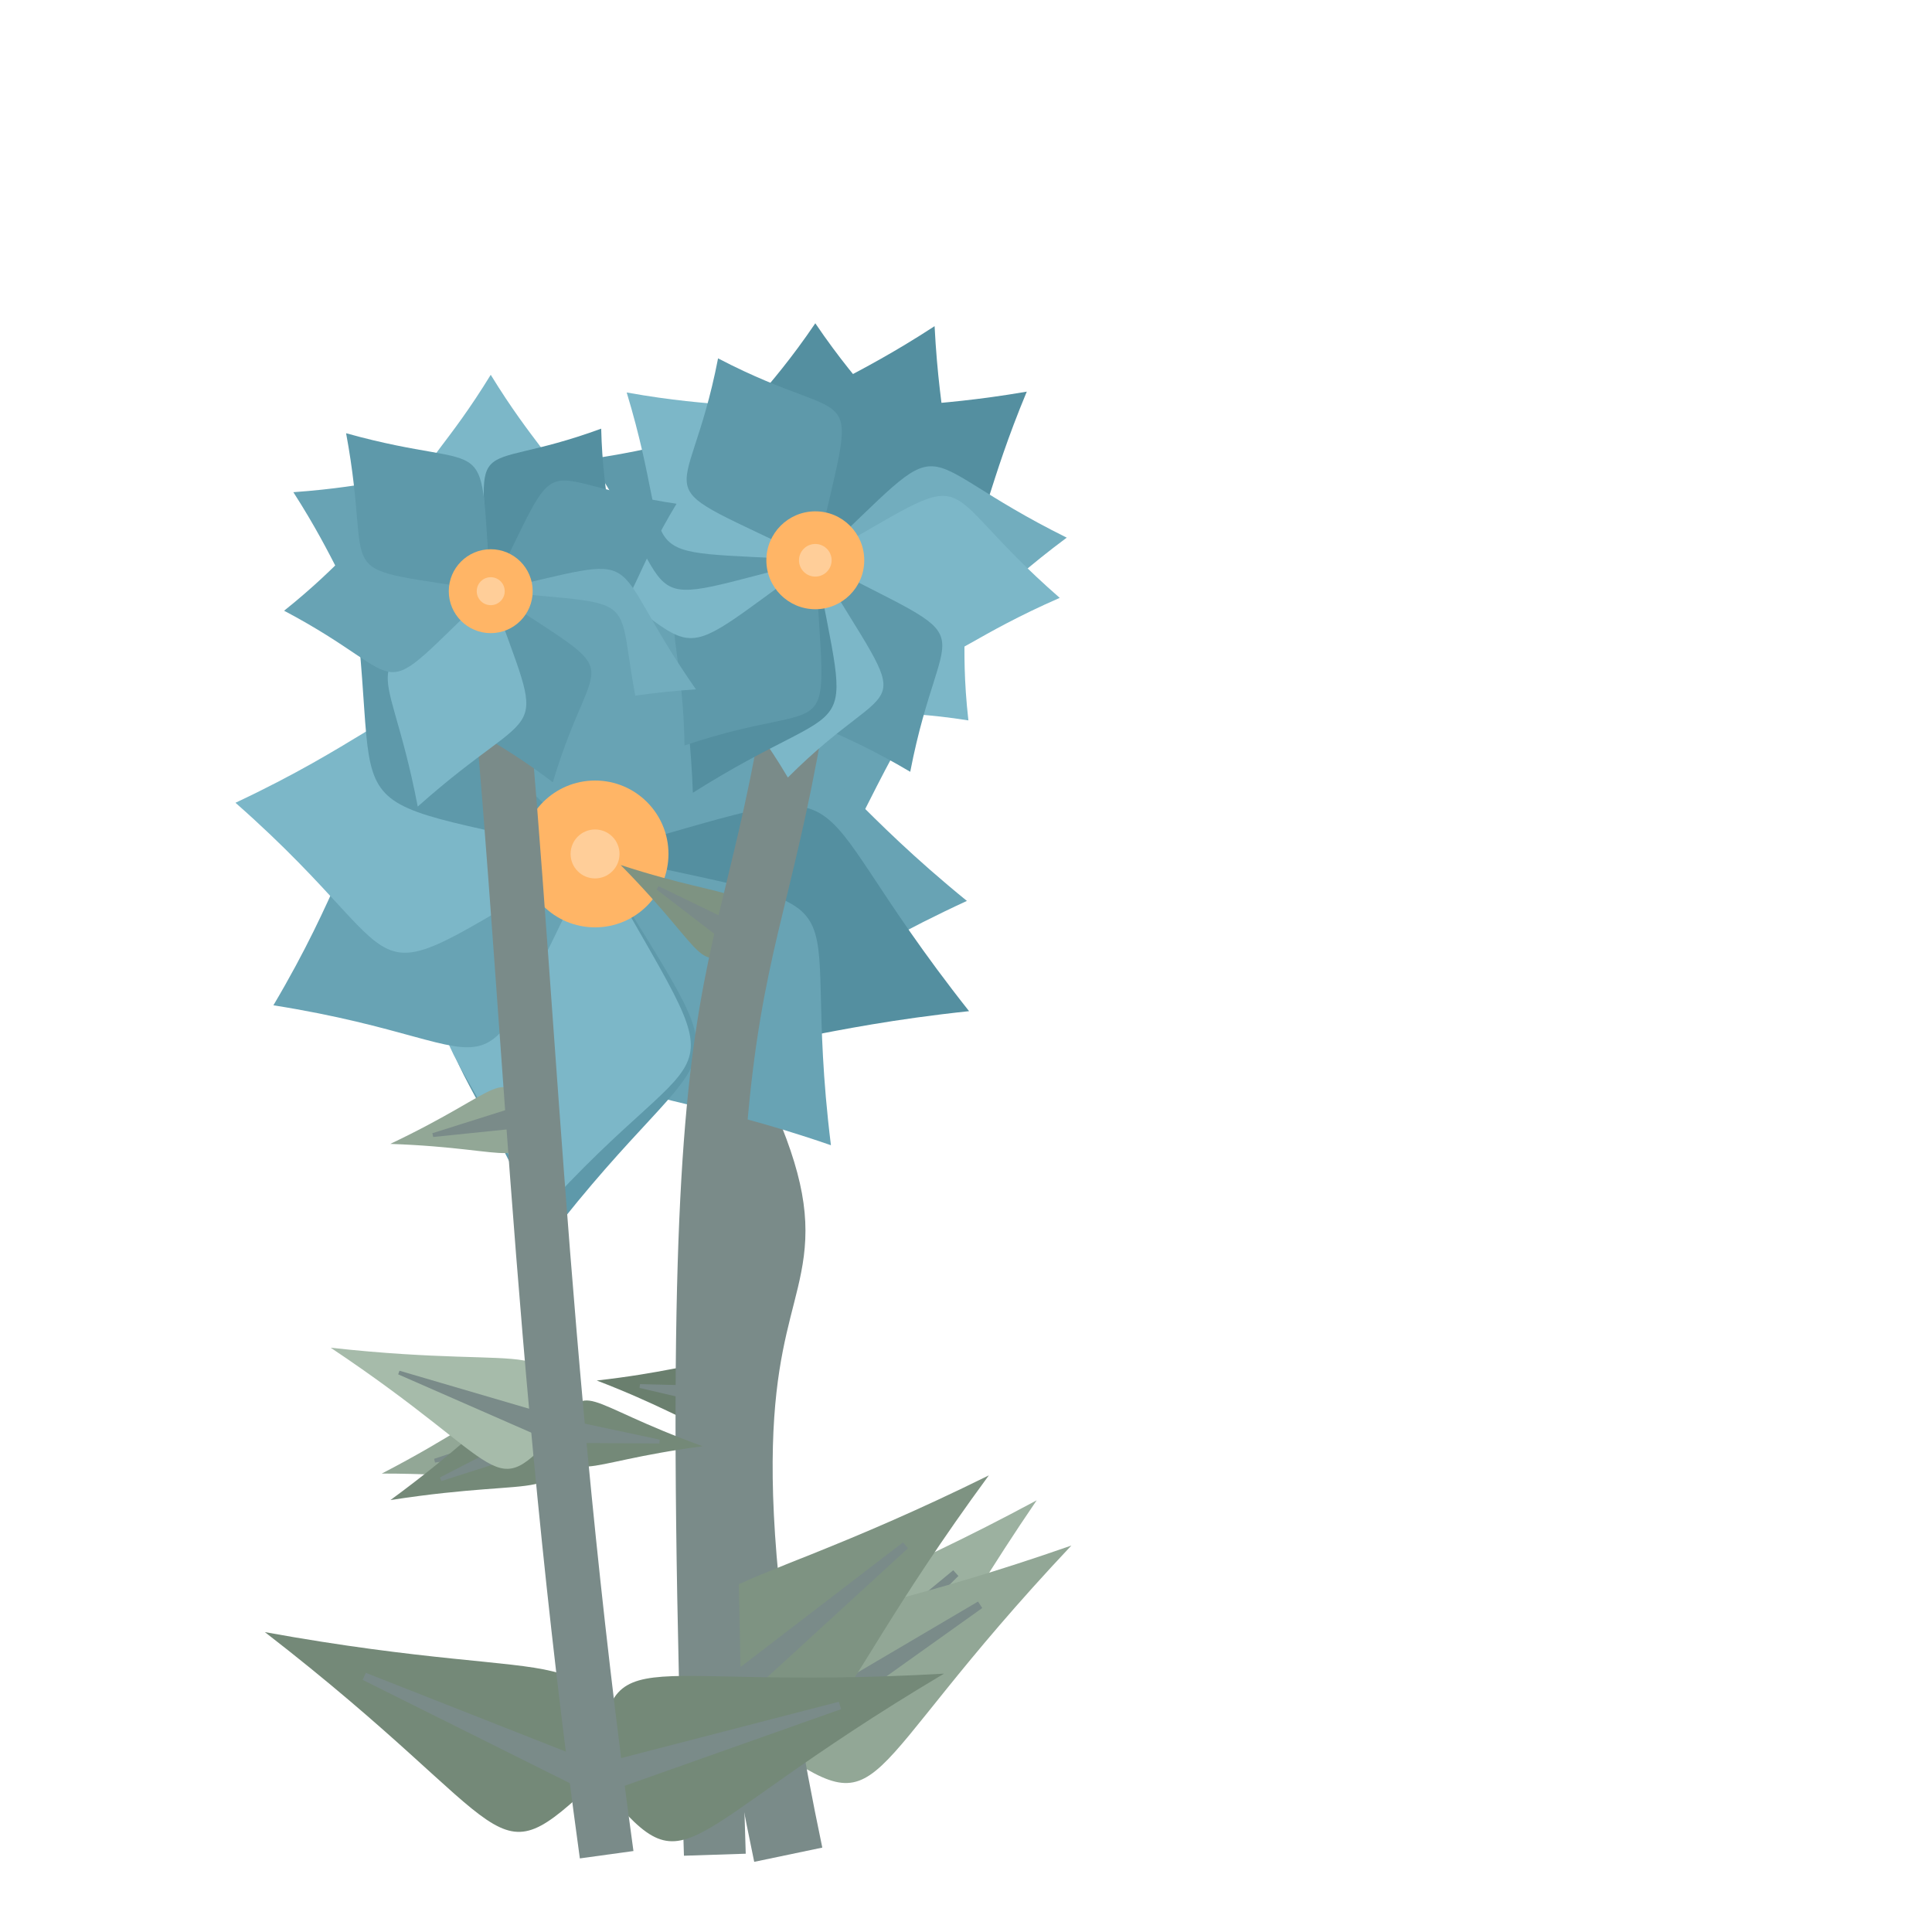 <?xml version="1.0" encoding="iso-8859-1"?>
<svg version="1.1" id="Capa_1" xmlns="http://www.w3.org/2000/svg" xmlns:xlink="http://www.w3.org/1999/xlink" x="0px" y="0px"
viewBox="0 0 500 500" xml:space="preserve"><defs><g id="feuille1">
<path d="M 0,0
c 36,-15 20,-12 0,-94
M 0,0
c -36,-15 -20,-12 0,-94
z" stroke="#85e085" stroke-width="0"/>
<polygon points="-3,3, 0,-65.8 3 3" stroke="rgb(122,139,137)" stroke-width="2" fill="rgb(122,139,137)"/>
</g>
<g id="feuille2">
<path d="M 0,0
c 24,-10 13.333,-8 0,-62.667
M 0,0
c -24,-10 -13.333,-8 0,-62.667
z" stroke="#85e085" stroke-width="0"/>
<polygon points="-3 3, 0,-43.867, 3 3" stroke="rgb(122,139,137)" stroke-width="1" fill="rgb(122,139,137)"/>
</g><g id="feuille3">
<path d="M 0,0
c 18,-7.5 10,-6 0,-47
M 0,0
c -18,-7.5 -10,-6 0,-47
z" stroke="#85e085" stroke-width="0"/>
<polygon points="-3 3, 0,-32.9, 3 3" stroke="rgb(122,139,137)" stroke-width="1" fill="rgb(122,139,137)"/>
</g><g id="feuille4">
<path d="M 0,0
c 14.4,-6 8,-4.8 0,-37.6
M 0,0
c -14.4,-6 -8,-4.8 0,-37.6
z" stroke="#85e085" stroke-width="0"/>
<polygon points="-3 3, 0,-26.32, 3 3" stroke="rgb(122,139,137)" stroke-width="1" fill="rgb(122,139,137)"/>
</g><g id="fleur1"><path d="M 0,0
	c 48,-61 38,-36 0,-86
	M 0,0
	c -48,-61 -38,-36 0,-86
	z" fill="rgb(104,163,180)" stroke-width="1" transform="rotate(0 0,0)"/><path d="M 0,0
	c 48,-61 38,-36 0,-88
	M 0,0
	c -48,-61 -38,-36 0,-88
	z" fill="rgb(104,163,180)" stroke-width="1" transform="rotate(30.6 0,0)"/><path d="M 0,0
	c 48,-61 38,-36 0,-101
	M 0,0
	c -48,-61 -38,-36 0,-101
	z" fill="rgb(104,163,180)" stroke-width="1" transform="rotate(62.4 0,0)"/><path d="M 0,0
	c 48,-61 38,-36 0,-97
	M 0,0
	c -48,-61 -38,-36 0,-97
	z" fill="rgb(104,163,180)" stroke-width="1" transform="rotate(97.2 0,0)"/><path d="M 0,0
	c 48,-61 38,-36 0,-105
	M 0,0
	c -48,-61 -38,-36 0,-105
	z" fill="rgb(84,143,160)" stroke-width="1" transform="rotate(112.8 0,0)"/><path d="M 0,0
	c 48,-61 38,-36 0,-97
	M 0,0
	c -48,-61 -38,-36 0,-97
	z" fill="rgb(104,163,180)" stroke-width="1" transform="rotate(141 0,0)"/><path d="M 0,0
	c 48,-61 38,-36 0,-101
	M 0,0
	c -48,-61 -38,-36 0,-101
	z" fill="rgb(94,153,170)" stroke-width="1" transform="rotate(187.2 0,0)"/><path d="M 0,0
	c 48,-61 38,-36 0,-95
	M 0,0
	c -48,-61 -38,-36 0,-95
	z" fill="rgb(124,183,200)" stroke-width="1" transform="rotate(189 0,0)"/><path d="M 0,0
	c 48,-61 38,-36 0,-92
	M 0,0
	c -48,-61 -38,-36 0,-92
	z" fill="rgb(104,163,180)" stroke-width="1" transform="rotate(244.8 0,0)"/><path d="M 0,0
	c 48,-61 38,-36 0,-94
	M 0,0
	c -48,-61 -38,-36 0,-94
	z" fill="rgb(124,183,200)" stroke-width="1" transform="rotate(278.1 0,0)"/><path d="M 0,0
	c 48,-61 38,-36 0,-102
	M 0,0
	c -48,-61 -38,-36 0,-102
	z" fill="rgb(94,153,170)" stroke-width="1" transform="rotate(321 0,0)"/><path d="M 0,0
	c 48,-61 38,-36 0,-89
	M 0,0
	c -48,-61 -38,-36 0,-89
	z" fill="rgb(104,163,180)" stroke-width="1" transform="rotate(353.1 0,0)"/><circle cx="0" cy="0" r="19" fill="#ffb566"/><circle cx="0" cy="0" r="6.333" fill="#ffce99"/></g><g id="fleur2"><path d="M 0,0
	c 32,-40.667 25.333,-24 0,-61.333
	M 0,0
	c -32,-40.667 -25.333,-24 0,-61.333
	z" fill="rgb(84,143,160)" stroke-width="1" transform="rotate(0 0,0)"/><path d="M 0,0
	c 32,-40.667 25.333,-24 0,-68
	M 0,0
	c -32,-40.667 -25.333,-24 0,-68
	z" fill="rgb(84,143,160)" stroke-width="1" transform="rotate(27 0,0)"/><path d="M 0,0
	c 32,-40.667 25.333,-24 0,-70
	M 0,0
	c -32,-40.667 -25.333,-24 0,-70
	z" fill="rgb(84,143,160)" stroke-width="1" transform="rotate(51.429 0,0)"/><path d="M 0,0
	c 32,-40.667 25.333,-24 0,-65.333
	M 0,0
	c -32,-40.667 -25.333,-24 0,-65.333
	z" fill="rgb(114,173,190)" stroke-width="1" transform="rotate(84.857 0,0)"/><path d="M 0,0
	c 32,-40.667 25.333,-24 0,-64
	M 0,0
	c -32,-40.667 -25.333,-24 0,-64
	z" fill="rgb(124,183,200)" stroke-width="1" transform="rotate(98.743 0,0)"/><path d="M 0,0
	c 32,-40.667 25.333,-24 0,-57.333
	M 0,0
	c -32,-40.667 -25.333,-24 0,-57.333
	z" fill="rgb(124,183,200)" stroke-width="1" transform="rotate(136.286 0,0)"/><path d="M 0,0
	c 32,-40.667 25.333,-24 0,-60
	M 0,0
	c -32,-40.667 -25.333,-24 0,-60
	z" fill="rgb(94,153,170)" stroke-width="1" transform="rotate(155.829 0,0)"/><path d="M 0,0
	c 32,-40.667 25.333,-24 0,-56.667
	M 0,0
	c -32,-40.667 -25.333,-24 0,-56.667
	z" fill="rgb(124,183,200)" stroke-width="1" transform="rotate(187.2 0,0)"/><path d="M 0,0
	c 32,-40.667 25.333,-24 0,-68
	M 0,0
	c -32,-40.667 -25.333,-24 0,-68
	z" fill="rgb(84,143,160)" stroke-width="1" transform="rotate(207.771 0,0)"/><path d="M 0,0
	c 32,-40.667 25.333,-24 0,-58.667
	M 0,0
	c -32,-40.667 -25.333,-24 0,-58.667
	z" fill="rgb(94,153,170)" stroke-width="1" transform="rotate(215.229 0,0)"/><path d="M 0,0
	c 32,-40.667 25.333,-24 0,-68
	M 0,0
	c -32,-40.667 -25.333,-24 0,-68
	z" fill="rgb(124,183,200)" stroke-width="1" transform="rotate(272.571 0,0)"/><path d="M 0,0
	c 32,-40.667 25.333,-24 0,-64
	M 0,0
	c -32,-40.667 -25.333,-24 0,-64
	z" fill="rgb(94,153,170)" stroke-width="1" transform="rotate(294.171 0,0)"/><path d="M 0,0
	c 32,-40.667 25.333,-24 0,-65.333
	M 0,0
	c -32,-40.667 -25.333,-24 0,-65.333
	z" fill="rgb(124,183,200)" stroke-width="1" transform="rotate(311.657 0,0)"/><path d="M 0,0
	c 32,-40.667 25.333,-24 0,-58
	M 0,0
	c -32,-40.667 -25.333,-24 0,-58
	z" fill="rgb(94,153,170)" stroke-width="1" transform="rotate(334.286 0,0)"/><circle cx="0" cy="0" r="12.667" fill="#ffb566"/><circle cx="0" cy="0" r="4.222" fill="#ffce99"/></g><g id="fleur3"><path d="M 0,0
	c 27.429,-34.857 21.714,-20.571 0,-56
	M 0,0
	c -27.429,-34.857 -21.714,-20.571 0,-56
	z" fill="rgb(124,183,200)" stroke-width="1" transform="rotate(0 0,0)"/><path d="M 0,0
	c 27.429,-34.857 21.714,-20.571 0,-50.857
	M 0,0
	c -27.429,-34.857 -21.714,-20.571 0,-50.857
	z" fill="rgb(84,143,160)" stroke-width="1" transform="rotate(34.2 0,0)"/><path d="M 0,0
	c 27.429,-34.857 21.714,-20.571 0,-53.143
	M 0,0
	c -27.429,-34.857 -21.714,-20.571 0,-53.143
	z" fill="rgb(94,153,170)" stroke-width="1" transform="rotate(64.8 0,0)"/><path d="M 0,0
	c 27.429,-34.857 21.714,-20.571 0,-58.857
	M 0,0
	c -27.429,-34.857 -21.714,-20.571 0,-58.857
	z" fill="rgb(114,173,190)" stroke-width="1" transform="rotate(115.56 0,0)"/><path d="M 0,0
	c 27.429,-34.857 21.714,-20.571 0,-55.429
	M 0,0
	c -27.429,-34.857 -21.714,-20.571 0,-55.429
	z" fill="rgb(104,163,180)" stroke-width="1" transform="rotate(133.92 0,0)"/><path d="M 0,0
	c 27.429,-34.857 21.714,-20.571 0,-52
	M 0,0
	c -27.429,-34.857 -21.714,-20.571 0,-52
	z" fill="rgb(94,153,170)" stroke-width="1" transform="rotate(162 0,0)"/><path d="M 0,0
	c 27.429,-34.857 21.714,-20.571 0,-58.857
	M 0,0
	c -27.429,-34.857 -21.714,-20.571 0,-58.857
	z" fill="rgb(124,183,200)" stroke-width="1" transform="rotate(198.72 0,0)"/><path d="M 0,0
	c 27.429,-34.857 21.714,-20.571 0,-53.714
	M 0,0
	c -27.429,-34.857 -21.714,-20.571 0,-53.714
	z" fill="rgb(104,163,180)" stroke-width="1" transform="rotate(264.6 0,0)"/><path d="M 0,0
	c 27.429,-34.857 21.714,-20.571 0,-57.143
	M 0,0
	c -27.429,-34.857 -21.714,-20.571 0,-57.143
	z" fill="rgb(104,163,180)" stroke-width="1" transform="rotate(296.64 0,0)"/><path d="M 0,0
	c 27.429,-34.857 21.714,-20.571 0,-55.429
	M 0,0
	c -27.429,-34.857 -21.714,-20.571 0,-55.429
	z" fill="rgb(94,153,170)" stroke-width="1" transform="rotate(317.52 0,0)"/><circle cx="0" cy="0" r="10.857" fill="#ffb566"/><circle cx="0" cy="0" r="3.619" fill="#ffce99"/></g><g id="fleur4"><path d="M 0,0
	c 24,-30.5 19,-18 0,-52
	M 0,0
	c -24,-30.5 -19,-18 0,-52
	z" fill="rgb(104,163,180)" stroke-width="1" transform="rotate(0 0,0)"/><path d="M 0,0
	c 24,-30.5 19,-18 0,-45.5
	M 0,0
	c -24,-30.5 -19,-18 0,-45.5
	z" fill="rgb(84,143,160)" stroke-width="1" transform="rotate(24.24 0,0)"/><path d="M 0,0
	c 24,-30.5 19,-18 0,-43
	M 0,0
	c -24,-30.5 -19,-18 0,-43
	z" fill="rgb(84,143,160)" stroke-width="1" transform="rotate(51.36 0,0)"/><path d="M 0,0
	c 24,-30.5 19,-18 0,-49.5
	M 0,0
	c -24,-30.5 -19,-18 0,-49.5
	z" fill="rgb(84,143,160)" stroke-width="1" transform="rotate(74.88 0,0)"/><path d="M 0,0
	c 24,-30.5 19,-18 0,-48
	M 0,0
	c -24,-30.5 -19,-18 0,-48
	z" fill="rgb(114,173,190)" stroke-width="1" transform="rotate(97.92 0,0)"/><path d="M 0,0
	c 24,-30.5 19,-18 0,-45.5
	M 0,0
	c -24,-30.5 -19,-18 0,-45.5
	z" fill="rgb(104,163,180)" stroke-width="1" transform="rotate(117.6 0,0)"/><path d="M 0,0
	c 24,-30.5 19,-18 0,-49.5
	M 0,0
	c -24,-30.5 -19,-18 0,-49.5
	z" fill="rgb(124,183,200)" stroke-width="1" transform="rotate(145.44 0,0)"/><path d="M 0,0
	c 24,-30.5 19,-18 0,-48.5
	M 0,0
	c -24,-30.5 -19,-18 0,-48.5
	z" fill="rgb(94,153,170)" stroke-width="1" transform="rotate(184.8 0,0)"/><path d="M 0,0
	c 24,-30.5 19,-18 0,-51
	M 0,0
	c -24,-30.5 -19,-18 0,-51
	z" fill="rgb(104,163,180)" stroke-width="1" transform="rotate(193.92 0,0)"/><path d="M 0,0
	c 24,-30.5 19,-18 0,-52.5
	M 0,0
	c -24,-30.5 -19,-18 0,-52.5
	z" fill="rgb(104,163,180)" stroke-width="1" transform="rotate(237.6 0,0)"/><path d="M 0,0
	c 24,-30.5 19,-18 0,-52.5
	M 0,0
	c -24,-30.5 -19,-18 0,-52.5
	z" fill="rgb(124,183,200)" stroke-width="1" transform="rotate(235.2 0,0)"/><path d="M 0,0
	c 24,-30.5 19,-18 0,-45
	M 0,0
	c -24,-30.5 -19,-18 0,-45
	z" fill="rgb(104,163,180)" stroke-width="1" transform="rotate(240.24 0,0)"/><path d="M 0,0
	c 24,-30.5 19,-18 0,-42.5
	M 0,0
	c -24,-30.5 -19,-18 0,-42.5
	z" fill="rgb(104,163,180)" stroke-width="1" transform="rotate(305.28 0,0)"/><path d="M 0,0
	c 24,-30.5 19,-18 0,-51.5
	M 0,0
	c -24,-30.5 -19,-18 0,-51.5
	z" fill="rgb(94,153,170)" stroke-width="1" transform="rotate(333.84 0,0)"/><path d="M 0,0
	c 24,-30.5 19,-18 0,-49.5
	M 0,0
	c -24,-30.5 -19,-18 0,-49.5
	z" fill="rgb(94,153,170)" stroke-width="1" transform="rotate(329.28 0,0)"/><circle cx="0" cy="0" r="9.5" fill="#ffb566"/><circle cx="0" cy="0" r="3.167" fill="#ffce99"/></g></defs><use xlink:href="#feuille4"
		x="191.73" y="362.051" 
		transform="rotate(-82.7 191.73,362.051)"
		fill="rgb(106,127,110)" /><use xlink:href="#feuille1"
	x="198.436" y="451.18" 
	transform="rotate(48  198.436,451.18)"
	fill="rgb(156,177,160)" /><use xlink:href="#feuille1"
	x="198.436" y="451.18" 
	transform="rotate(57  198.436,451.18)"
	fill="rgb(146,167,150)" /><path d="M 204 480 c -43.333,-207.2 43.333,-103.6 -50,-259  " stroke="rgb(122,139,137)" stroke-width="18" fill="transparent"/><use xlink:href="#fleur1"
x="154" y="221" 
fill="Pink" /><use xlink:href="#feuille4"
		x="192.613" y="243.624" 
		transform="rotate(-58.3 192.613,243.624)"
		fill="rgb(126,147,130)" /><use xlink:href="#feuille1"
	x="183.904" y="442.245" 
	transform="rotate(50  183.904,442.245)"
	fill="rgb(126,147,130)" /><path d="M 185 480 c -8.667,-268 10.4,-201 26,-335  " stroke="rgb(122,139,137)" stroke-width="16" fill="transparent"/><use xlink:href="#fleur2"
x="211" y="145" 
fill="Pink" /><use xlink:href="#feuille3"
		x="144.472" y="370.226" 
		transform="rotate(-103.7 144.472,370.226)"
		fill="rgb(146,167,150)" /><use xlink:href="#feuille3"
		x="144.472" y="370.226" 
		transform="rotate(-112.5 144.472,370.226)"
		fill="rgb(116,137,120)" /><use xlink:href="#feuille2"
		x="144.472" y="370.226" 
		transform="rotate(-70 144.472,370.226)"
		fill="rgb(166,187,170)" /><use xlink:href="#feuille4"
		x="144.472" y="370.226" 
		transform="rotate(96.2 144.472,370.226)"
		fill="rgb(116,137,120)" /><use xlink:href="#feuille4"
		x="137.827" y="288.415" 
		transform="rotate(-101.7 137.827,288.415)"
		fill="rgb(146,167,150)" /><use xlink:href="#feuille1"
	x="154.417" y="460.621" 
	transform="rotate(73  154.417,460.621)"
	fill="rgb(116,137,120)" /><use xlink:href="#feuille1"
	x="154.417" y="460.621" 
	transform="rotate(-66  154.417,460.621)"
	fill="rgb(116,137,120)" /><path d="M 157 480 c -18,-130.8 -20,-228.9 -30,-327  " stroke="rgb(122,139,137)" stroke-width="14" fill="transparent"/><use xlink:href="#fleur3"
x="127" y="153" 
fill="Pink" /></svg>